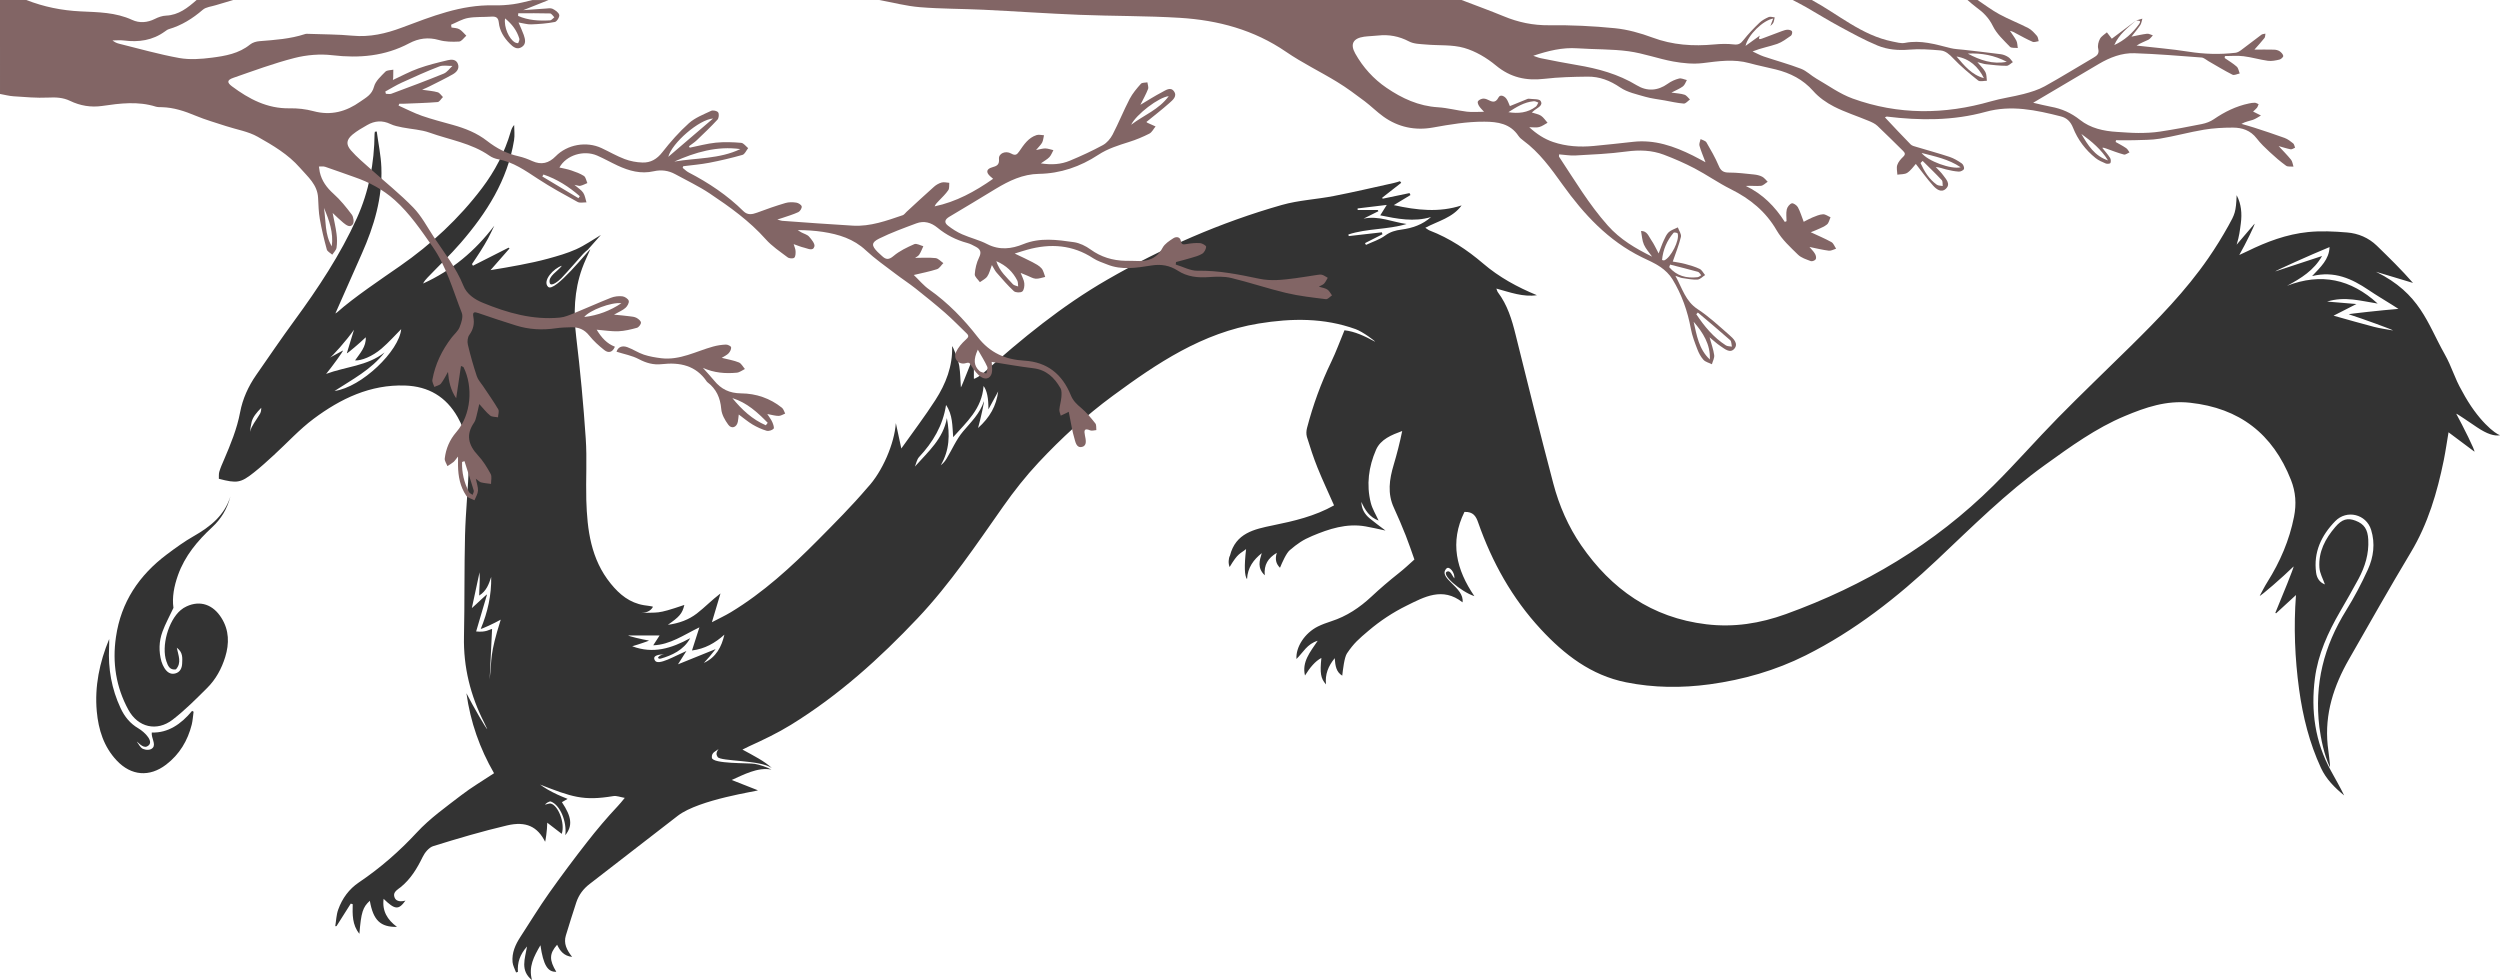 <?xml version="1.0" encoding="UTF-8"?>
<svg id="Layer_2" data-name="Layer 2" xmlns="http://www.w3.org/2000/svg" viewBox="0 0 448.24 175.75">
  <defs>
    <style>
      .cls-1 {
        fill: #826565;
      }

      .cls-2 {
        fill: #333;
      }
    </style>
  </defs>
  <g id="Layer_2_Image" data-name="Layer 2 Image">
    <g>
      <path class="cls-2" d="m105.83,44.72c-.5,1.16-1.05,2.26-1.46,3.41-1.43,3.99-1.56,8.07-1.06,12.27.73,6.05,1.3,12.13,1.71,18.22.25,3.66,0,7.34.1,11.01.16,5.37.81,10.62,4.39,15.02,1.58,1.95,3.4,3.44,5.95,3.86.25.04,1.58.2,1.62.28-.45.85-1.32,1.11-2.42,1.14,3.58-.23,2.77.33,8.04-1.47-.37,1.6-.93,2.15-2.96,3.57,2.04-.28,3.76-.92,5.21-2.04,1.41-1.09,2.66-2.4,4.23-3.59-.49,1.65-.99,3.3-1.54,5.16,1.18-.62,2.33-1.15,3.41-1.8,5.82-3.53,10.8-8.09,15.56-12.89,3.04-3.07,6.11-6.14,8.91-9.43,2.71-2.88,4.85-7.94,5.1-11.58.33,1.51.65,3.03.98,4.55,2.06-2.91,4.21-5.73,6.12-8.7,1.86-2.9,3.11-6.07,2.99-9.64.12-.02,1.08,2.33,1.28,3.55.2,1.26.2,2.55.29,3.83.1.03,2.29-5.7,2.33-5.72v4.18c.11.06,1.2-.57,1.63-.96,6.95-6.22,14.16-12.12,22.26-16.79,9.9-5.71,20.32-10.28,31.32-13.41,3.02-.86,6.23-1,9.33-1.61,3.6-.7,7.17-1.54,10.75-2.33.37-.08.74-.21,1.11-.32.07.1.15.19.22.29-1.13.89-2.27,1.77-3.4,2.66.02.06.04.13.06.19,1.61-.34,3.22-.67,4.83-1.01l.17.35c-.94.57-1.88,1.14-2.99,1.81,4.16.92,8.13,1.36,12.16.05-1.61,2.22-4.19,2.78-6.51,4.01.3.19.52.39.78.49,3.56,1.37,6.7,3.45,9.57,5.9,2.89,2.48,6.15,4.25,9.66,5.7-2.47.36-4.76-.5-7.27-1.19.13.32.16.52.27.66,1.71,2.27,2.51,4.89,3.18,7.61,2.2,8.91,4.42,17.81,6.76,26.68,1.04,3.95,2.69,7.74,5,11.09,5.42,7.86,12.65,12.97,22.42,14.15,4.97.6,9.64-.15,14.27-1.82,14.04-5.08,26.63-12.53,37.25-23.08,3.96-3.93,7.64-8.15,11.55-12.13,4.22-4.29,8.57-8.44,12.86-12.67,5.06-4.99,10.04-10.06,14.09-15.94,1.3-1.88,2.51-3.84,3.62-5.84,1.13-2.03,1.34-2.42,1.46-5.45.47.89.66,1.66.77,2.44.12.86.09,1.74-.02,2.6-.17,1.28-.27,2.27-.75,3.83,1.19-1.4,2.21-2.59,3.22-3.77.12.08-1.61,3.64-2.75,5.62.66-.31,1.07-.49,1.48-.69,3.44-1.69,7.02-3.03,10.84-3.42,2.31-.24,4.67-.12,6.99.07,2.01.16,3.87.94,5.36,2.38,2.22,2.16,4.44,4.33,6.48,6.67-2.21-.67-4.43-1.33-6.64-2,7.95,3.91,9.18,9.2,12.29,14.72,1.4,2.49,1.72,4.21,3.15,6.68,2.83,5.34,5.99,7.68,6.81,7.91-1.04.19-2.33-.22-4.12-1.42-1.2-.8-3.65-2.5-3.74-2.44,1.19,2.18,3.43,6.66,3.26,6.8l-4.64-3.47c-.28,1.66-.52,3.34-.85,4.99-1.18,5.78-2.82,11.38-5.9,16.52-3.8,6.34-7.44,12.78-11.11,19.2-2.72,4.75-4.37,9.79-3.81,15.37.07.71.53,3.92.4,3.95-1.07-2.24-1.61-5.11-1.89-7.18-.92-7.79.81-14.48,4.81-20.93,1.45-2.34,2.74-4.79,3.88-7.29,1.03-2.25,1.35-4.71.59-7.14-.88-2.83-4.38-3.67-6.44-1.55-2.48,2.55-3.92,5.56-3.42,9.24.13.98.65,1.75,1.58,2.1-.35-1-.92-1.99-.99-3.01-.2-2.83,1.05-5.19,2.84-7.28,1.21-1.42,2.21-1.69,3.64-1.14,1.57.6,2.18,1.57,2.28,3.39.14,2.54-.58,4.86-1.75,7.05-1.06,1.97-2.18,3.91-3.3,5.85-2.17,3.75-3.97,7.67-4.52,12-.74,5.79.02,11.37,2.88,16.56.8,1.46,1.63,2.9,2.37,4.41-1.7-1.39-3.23-2.91-4.17-4.95-2.07-4.47-3.24-9.2-3.91-14.06-.76-5.58-.99-11.2-.56-16.92-1.24,1.14-2.4,2.21-3.57,3.28l-.13-.09c1.15-2.73,3.38-8.25,3.28-8.32-1.89,1.86-5.94,5.37-6.08,5.27.45-.82.87-1.68,1.37-2.47,2.28-3.63,3.95-7.49,4.78-11.71.45-2.27.31-4.43-.55-6.6-3.26-8.27-9.22-12.88-18.11-13.84-4.21-.46-7.96.83-11.68,2.39-5.19,2.17-9.71,5.46-14.26,8.73-7.04,5.05-13.13,11.14-19.4,17.05-7.12,6.72-14.78,12.73-23.56,17.13-5.41,2.71-11.2,4.37-17.21,5.19-5.01.68-10.02.64-14.99-.36-6.28-1.26-11.07-4.97-15.29-9.52-5.14-5.55-8.74-12.02-11.23-19.13-.38-1.1-.88-1.97-2.46-1.9-2.68,5.43-1.45,10.37,1.78,15.1-2.4-.78-6.2-4.02-4.83-4.43.56-.17.87.8,1.23,1.25.16-1.02-.91-2.29-1.4-1.78-1.68,1.73,3.27,3.35,2.88,6.07-3.58-2.82-6.88-.96-10.02.59-2.46,1.21-4.76,2.73-6.85,4.51-1.71,1.45-2.61,2.21-3.85,4.05-.48.71-.73,2.95-.85,4-1.09-.68-1.24-1.73-1.35-3.14-1.16,1.43-1.76,2.91-1.56,4.71-.98-1.11-1.1-2.05-.83-4.75-1.1.57-2.05,1.72-2.94,3.15-.58-2.43.91-4.19,2.28-6.23-1.9.56-2.64,2.13-3.81,3.27-.14-2.16,1.5-4.66,3.84-5.83.77-.38,1.59-.67,2.41-.94,2.76-.89,5.09-2.45,7.21-4.43,1.56-1.46,3.19-2.85,4.87-4.18.97-.76,1.74-1.49,2.82-2.46-.52-1.46-.99-2.88-1.54-4.27-.67-1.68-1.37-3.35-2.13-4.99-1.2-2.57-.82-5.12-.05-7.7.59-1.97,1.1-3.97,1.53-6.08-1.89.7-3.87,1.47-4.7,3.39-1.31,3.01-1.75,6.24-.93,9.49.27,1.08.9,2.08,1.4,3.18-1.61-.59-2.43-1.87-3.09-3.35.02,1.22.57,2.19,1.47,2.94.85.71,1.76,1.36,2.86,2.2-1.38-.29-2.48-.56-3.6-.75-3.39-.59-6.53.45-9.55,1.72-1.67.7-2.63,1.37-4.02,2.55-.62.53-1.33,2.13-1.75,3.15-.71-.7-.93-1.54-.57-2.68-1.57.95-2.34,2.13-2.16,4.03-1.39-1.33-.94-2.63-.54-3.97-1.47,1.18-2.53,2.57-2.64,4.67q-.69-.88-.17-5.4c-1.08.88-1.43.66-2.95,3.22-.27-.63-.21-1.58.06-2.05,1.02-4.04,4.34-4.73,7.68-5.42,3.79-.77,7.54-1.65,10.97-3.58v-.03c-1-2.28-2.05-4.49-2.96-6.75-.72-1.79-1.32-3.64-1.89-5.49-.15-.5-.12-1.11.02-1.63,1.07-4.1,2.51-8.06,4.36-11.88.84-1.74,1.5-3.57,2.35-5.62,1.83.2,3.65,1.05,5.49,2.05.05-.09-2.2-1.79-3.48-2.25-5.69-2.05-11.45-1.98-17.4-1.01-10.11,1.66-18.21,7.12-26.15,12.96-4.83,3.55-9.24,7.61-13.33,11.98-2.29,2.45-4.36,5.08-6.29,7.82-4.85,6.89-9.54,13.91-15.35,20.06-6.83,7.23-14.18,13.86-22.75,19.14-2.39,1.47-4.93,2.68-7.48,3.84-.34.15-.69.34-1.2.59,1.91,1.04,4.07,2.14,5.27,3.31-2.13-1.49-9.17-1.16-9.72-1.98-.28-.42-.29-.83.17-1.42-.42.35-1.33.59-1.2,1.56.16,1.13,6.58.9,7.68,1.09.85.15,2.2.58,2.99,1.03-2.46-.49-5.07.96-7.12,1.86,1.63.64,3.17,1.25,4.7,1.85-.03.16-10.49,1.61-14.34,4.55-5.29,4.06-10.53,8.18-15.82,12.24-1.15.88-1.95,1.96-2.4,3.3-.66,1.96-1.25,3.95-1.87,5.93-.44,1.43.14,2.6,1.12,3.85-1.5-.17-2.17-1.08-2.69-2.18-1.41,1.6-1.43,2.73-.15,4.85-1.53.07-2.32-1.18-2.84-4.76-1.19,2.06-2.16,3.83-1.52,6.25-2.14-1.74-1.26-3.8-.88-6.03-1.3,1.46-1.75,2.91-1.64,4.56-.11.03-.22.07-.33.1-.22-.61-.57-1.22-.63-1.85-.15-1.66.5-3.13,1.39-4.5,1.72-2.64,3.36-5.34,5.18-7.91,2.19-3.09,4.46-6.13,6.79-9.11,1.74-2.23,3.57-4.4,5.51-6.46.43-.45.64-.74,1.25-1.47-.83-.14-1.47-.42-2.05-.32-5.46.91-7.45.13-13.16-2.07.47.31.92.64,1.41.91.56.32,1.14.62,1.73.89.54.26,1.1.47,1.82.77-.42.24-.71.42-1.02.59,1.78,2.66,1.94,4.25.61,5.92.3-2.46-.93-5.4-2.58-6.03-.31-.12-1.05.42-1.03.56.23-.07.74-.25.99-.2,1.28.26,2.63,3.46,1.98,5.43-.83-.64-1.69-1.3-2.6-2,0,1.35-.35,3.48-.38,3.42-1.35-2.69-3.39-3.74-6.83-2.93-4.46,1.05-8.86,2.35-13.23,3.71-.77.24-1.52,1.16-1.9,1.95-1,2.05-2.14,3.95-3.94,5.41-.32.26-1.26.78-1.18,1.47.15,1.29,1.43,1.12,2.04.93-1.23,1.72-1.87,1.68-3.92-.31-.28,2.17.66,3.75,2.4,5.03-2.99.06-4.26-1.2-4.87-4.68-1.26,1.14-1.56,2.07-1.87,5.92-1.31-1.62-1.24-3.47-1.2-5.31l-.35-.1-2.55,4.03c-.08,0-.15.01-.23.02.17-1,.19-2.04.53-2.98.72-2.01,1.94-3.68,3.72-4.88,3.8-2.56,7.26-5.58,10.38-8.95,2.33-2.52,5.2-4.55,7.94-6.66,1.84-1.42,3.87-2.61,5.9-3.96-2.56-4.44-4.23-9.17-4.95-14.34,1.16,2.28,3.62,6.51,3.74,6.45-.18-.38-.35-.77-.54-1.15-2.48-4.86-3.76-9.99-3.64-15.48.13-6.05.04-12.1.19-18.15.11-4.28.57-8.54.7-12.82.09-2.93-.55-5.75-2.02-8.35-2.08-3.67-5.24-5.53-9.43-5.67-6.25-.21-11.56,2.36-16.38,5.95-2.59,1.93-4.79,4.37-7.19,6.56-1.15,1.05-2.3,2.11-3.52,3.07-2.38,1.89-3.05,1.99-6.3,1.14.02-.39-.04-.85.08-1.26.22-.74.54-1.46.85-2.17,1.18-2.76,2.32-5.51,2.88-8.49.45-2.41,1.48-4.67,2.88-6.68,2.27-3.27,4.51-6.56,6.86-9.77,4.25-5.81,8.22-11.78,11.2-18.37,2.17-4.8,3.12-9.87,3.17-15.12,0-.12.03-.24.05-.36.11-.02.23-.03.34-.05.29,2.15.75,4.3.83,6.46.21,5.42-1.31,10.5-3.49,15.41-1.59,3.59-3.18,7.18-4.76,10.76.05-.04.23-.13.36-.24,2.85-2.56,8.07-6.07,11.22-8.26,5.62-3.91,10.57-8.5,14.71-13.97,2.3-3.04,4.08-6.42,5.15-10.12.12-.41.27-.81.62-1.21,0,.91.13,1.85-.02,2.74-1.17,7.18-4.93,13.04-9.57,18.41-1.87,2.16-3.95,4.13-5.93,6.2-.31.32-.6.66-.81,1.08,5.16-2.34,9.34-5.84,12.77-10.37-.37.76-.71,1.53-1.11,2.27-.43.8-.91,1.57-1.39,2.34-.48.77-1,1.51-1.5,2.27.06.1.11.2.17.3,2.13-1.08,4.26-2.16,6.39-3.24l.17.14c-1.08,1.23-2.16,2.47-3.41,3.89,1.87-.32,3.57-.58,5.26-.92,1.7-.33,3.39-.68,5.06-1.14,1.71-.47,3.43-.96,5.04-1.68,1.55-.7,2.96-1.7,4.43-2.57-.77.87-1.55,1.75-2.33,2.63-.29.25-.6.48-.85.77-1.3,1.44-2.56,2.93-3.9,4.34-.49.51-1.88,1.65-2.09.87-.34-1.22,1.45-2.08,2.18-3.09-1.48.45-3.55,2.7-2.48,3.78,1.16,1.17,7.36-6.72,7.59-6.74Zm310.51,1.18c-1.48,2.59-3.77,4-6.28,5.34,6.11-2.36,11.43-1.21,16.25,3.19-3-.46-5.86-1.35-9.07-.36,1.91.16,3.53.3,5.26.44-1.49.76-2.79,1.42-4.1,2.09,2.58.72,4.92,1.4,7.27,2.01,1.11.29,2.26.43,3.39.64.02-.11-5.27-2.04-7.94-2.9,0-.08,5.94-.73,8.91-.97-.3-.19-.69-.45-1.08-.69-1.43-.9-2.88-1.75-4.28-2.7-2.99-2.01-6.1-3.47-10.12-2.49,1.53-1.63,3.05-2.98,3.13-5.2-3.42,1.4-9.78,4.27-9.75,4.37,2.75-.91,5.51-1.82,8.41-2.77ZM113.35,115.87c3.75,1.41,7.01.4,10.4-1.45-1.18,2.17-3.34,3.1-5.29,3.67-.34.08-.56-.1-.43-.26.11-.14.38-.43,1.04-.51-.87.02-2.22.17-1.63,1.12s3.51-.81,5.63-1.72c-.56.89-.97,1.53-1.51,2.39,2.38-.96,4.46-1.81,6.75-2.73-.46.56-.77.97-1.1,1.36-.33.38-.67.75-1.01,1.12,2.22-1.02,3.17-2.89,3.68-5.07-1.67,1.51-3.51,2.55-5.81,2.84.44-1.37.84-2.62,1.33-4.15-2.84,1.37-5.25,3.12-8.28,3.22.36-.56.68-1.05,1.14-1.76h-5.62c-.01.1,2.47.71,3.73.91.01.05-1.92.71-3.02,1.02Zm-51.86-53.02c.1.07-1.94,2.89-3.02,4.19,3.44-1.3,7.38-1.4,10.48-3.85-2.4,3.1-5.8,4.85-8.97,6.91,4.85-.66,11.6-7.19,11.95-11.09-1.03,1.03-2.2,2.36-3.52,3.49-1.68,1.43-3.62,2.19-4.75,2.12.88-1.28,2.01-2.44,1.92-4.15-1.06,1.03-3.33,2.95-3.4,2.88.41-1.34.82-2.68,1.29-4.23-1.25,1.82-4.08,5.01-4.37,5.03.8-.44,1.6-.88,2.39-1.31Zm108.13,9.77c-.56,3.67-2.35,6.67-4.83,9.32-.4.43-.51,1.14-.75,1.71,2.36-2.65,5.09-4.99,5.73-8.69.57,2.95.48,5.78-1.1,8.46.47-.36.79-.76,1.05-1.19.98-1.63,1.74-3.43,2.94-4.86,1.43-1.7,3.05-3.22,3.75-5.43.09.04-.55,3.04-1.05,4.8,2.12-1.89,3.28-3.98,3.61-6.56-.53.98-1.07,1.96-1.75,3.22q.03-3.03-.87-4.19c-.29,4.1-3.05,6.46-5.45,9.17-.16-2-.06-3.98-1.28-5.78Zm77.42-34.96c.03.07.07.14.1.21-.89.44-1.77.89-2.66,1.33,2.72-.57,5.17.62,7.72.96-3.42,1.04-7.07.77-10.44,1.88.02.1.04.19.06.29,1.98-.23,3.96-.46,5.94-.68.04.12.07.24.11.35l-3.13,1.59c.06.11.11.22.17.32,1.15-.54,2.42-.93,3.43-1.67.93-.68,1.86-.94,2.95-1.08,1.94-.26,3.77-.88,5.29-2.25-3.08.93-6.07.32-9.11-.3.38-.6.72-1.14,1.17-1.87-1.93.23-3.58.43-5.23.63,0,.09,0,.19.01.28h3.62ZM87.33,106.57c-.63,2.05-1.33,4.58-1.96,6.65,1.82.18,2.33-.35,2.86-.45-.15,3.02-.3,6.16-.44,9.07.45-3.94-.04-4.28,1.99-10.74-1.12.64-3.5,1.74-3.58,1.65,1.24-2.98,1.93-6.06,1.87-9.3-.42,1.27-.84,2.52-2.15,3.33,0-1.44.17-2.54.06-4.17-.44,2.05-.87,4.05-1.38,6.42.95-.82,2.64-2.49,2.73-2.45Zm-42.21-30.93c-.16.8-.24,1.17-.3,1.78.32-1.17,1.02-1.91,1.82-3.27.21-.41.17-.74.21-1.04-.88.9-1.49,1.63-1.73,2.53Z"/>
      <path class="cls-2" d="m41.3,89.06c-.55,2.15-1.64,3.97-3.26,5.47-2.63,2.44-4.89,5.13-6.12,8.57-.71,1.99-1.09,4-.82,5.89-.72,1.53-1.45,2.86-1.97,4.27-.64,1.74-.68,3.56-.18,5.35.12.41.31.81.53,1.17.44.7,1.06,1.2,1.94.97.87-.23,1.2-.94,1.24-1.78.04-.98.17-2-.96-2.84.28,1.42.91,2.7-.16,3.89-1.13.16-1.43-.66-1.7-1.43-.95-2.71.34-7.32,2.55-9.19.33-.28.7-.52,1.09-.69,2.42-1.11,4.73-.32,6.23,2.09,1.39,2.22,1.41,4.58.67,7-.65,2.1-1.69,4.01-3.24,5.55-1.99,1.98-3.98,3.99-6.19,5.69-2.83,2.18-6.21,1.38-7.93-1.77-2.22-4.07-2.9-8.44-2.23-13.05.91-6.28,4.15-11.08,9.13-14.82,1.56-1.17,3.14-2.32,4.83-3.28,2.94-1.68,5.47-3.67,6.55-7.07Z"/>
      <path class="cls-2" d="m26.34,133.84c-.74.36-1.73-.92-1.81-.86.36.45.61,1.07,1.1,1.29s1.36.3,1.78-.21c.56-.68-.3-1.72-.2-2.72,2.9.1,5.26-1.49,7.23-3.88.09.05.18.1.27.15-.11.77-.15,1.55-.33,2.3-.73,2.9-2.2,5.35-4.59,7.18-2.99,2.29-6.27,2.01-8.85-.72-2.34-2.48-3.29-5.55-3.59-8.84-.4-4.47.49-8.77,2.23-12.96,0,.26,0,.51,0,.77,0,.26,0,.52-.02.78-.19,3.78.45,7.4,2.06,10.84.71,1.53,1.71,2.77,3.2,3.64,1.07.62,3.07,2.51,1.53,3.24Z"/>
      <path class="cls-2" d="m60.69,61.32l-.44.88c-.21.42-.58.74-1.02.91-.47.18-.98.4-1.44.52-.07-.13,1.69-1.56,2.9-2.31Z"/>
    </g>
  </g>
  <g id="Layer_2_Image-2" data-name="Layer 2 Image">
    <g>
      <path class="cls-1" d="m98.38,0c-1.48.59-2.97,1.19-4.56,1.82,1.38-.1,2.67-.2,3.96-.28.44-.03.94-.13,1.3.04.48.24,1.08.65,1.19,1.1.09.36-.43,1.19-.78,1.26-1.4.27-2.83.38-4.26.43-.68.03-1.37-.2-2.26-.34.36.85.69,1.53.94,2.24.26.76.47,1.62-.34,2.15-.88.58-1.58,0-2.19-.62-1.04-1.06-1.8-2.28-1.95-3.78-.09-.88-.52-1.09-1.31-1.04-1.4.1-2.83,0-4.19.24-1.06.19-2.04.79-3.05,1.21.02.17.05.33.07.5.48.09,1.01.08,1.41.31.48.28.84.77,1.25,1.16-.43.37-.85,1.03-1.3,1.05-1.21.07-2.48.05-3.63-.28-1.9-.54-3.63-.3-5.31.59-4.35,2.31-8.94,2.71-13.79,2.14-2.21-.26-4.6-.06-6.76.49-3.72.95-7.35,2.3-10.98,3.56-1.12.39-1.19.82-.26,1.52,3.06,2.28,6.33,4.02,10.34,3.95,1.43-.03,2.91.14,4.29.51,3.13.84,5.86.09,8.41-1.73,1-.71,2.06-1.21,2.44-2.66.26-1.01,1.24-1.87,2.03-2.68.29-.3.94-.26,1.43-.37,0,.47,0,.95-.02,1.42,0,.12-.03.23-.06.43,1.57-.72,3.02-1.52,4.57-2.07,1.72-.62,3.51-1.06,5.29-1.48.66-.16,1.49-.17,1.8.67.32.86-.24,1.47-.89,1.85-1.37.78-2.79,1.46-4.19,2.17-.37.19-.75.35-1.34.61,1.11.17,1.98.22,2.79.45.37.11.64.56.95.86-.32.31-.62.87-.96.9-2.04.17-4.09.21-6.14.3-.24,0-.48,0-.73,0l-.13.33c1.4.62,2.76,1.34,4.2,1.84,1.82.63,3.69,1.11,5.55,1.63,2.21.62,4.3,1.44,6.14,2.88,1.67,1.3,3.52,2.28,5.63,2.74.85.19,1.68.51,2.48.87,1.62.72,2.94.38,4.16-.86,2.09-2.14,5.53-2.74,8.23-1.48,1.39.65,2.72,1.43,4.15,1.97,1,.38,2.12.59,3.19.62,1.47.05,2.6-.61,3.56-1.84,1.45-1.86,3.03-3.65,4.78-5.22,1.11-.99,2.61-1.56,3.98-2.21.33-.15,1.06,0,1.25.28.2.28.13,1.02-.11,1.29-1.18,1.28-2.45,2.49-3.71,3.69-.43.41-.94.73-1.41,1.09.04.09.09.17.13.26,1.56-.31,3.1-.74,4.67-.9,1.51-.15,3.05-.1,4.56.03.44.04.84.62,1.25.95-.34.42-.6,1.09-1.02,1.21-1.97.56-3.97,1.03-5.99,1.42-1.53.29-3.09.42-4.63.61-.03.1-.07.2-.1.3.35.27.67.61,1.06.81,3.6,1.87,6.94,4.09,9.84,6.96.73.72,1.54.59,2.43.26,1.67-.63,3.37-1.22,5.09-1.73.61-.18,1.31-.17,1.95-.07.37.05.91.39.97.68.06.3-.29.87-.6,1.02-.95.44-1.96.73-2.95,1.07-.2.07-.41.13-.82.26.41.11.63.21.86.23,4.23.3,8.47.63,12.7.87,3.13.18,6.03-.89,8.94-1.88.26-.09.44-.4.67-.6,1.64-1.51,3.27-3.03,4.94-4.51.38-.34.88-.62,1.37-.75.41-.11.89.03,1.35.06-.05.45.05.99-.18,1.32-.46.68-1.08,1.26-1.65,1.86-.28.3-.6.57-.8,1.04,3.85-.81,7.2-2.64,10.49-4.94-.23-.2-.38-.33-.53-.46-.77-.7-.69-1.29.32-1.59.82-.24,1.36-.41,1.26-1.52-.09-.98,1.17-1.54,2.19-.96.76.43,1.04.19,1.45-.4.82-1.19,1.63-2.44,3.1-2.91.4-.13.89.01,1.33.03-.1.43-.13.9-.32,1.29-.21.41-.58.73-1.1,1.36.77-.14,1.22-.3,1.67-.29.48.02.96.2,1.44.31-.23.42-.4.91-.72,1.25-.38.4-.89.66-1.53,1.12,1.94.3,3.62.18,5.2-.48,2.02-.84,4.01-1.76,5.93-2.8.71-.39,1.34-1.14,1.73-1.87,1.09-2.1,1.97-4.3,3.06-6.4.52-.99,1.27-1.88,2.02-2.72.21-.24.76-.18,1.16-.26.05.4.25.86.12,1.2-.35.91-.84,1.77-1.37,2.83,1.41-.84,2.61-1.61,3.88-2.27.65-.34,1.52-1,2.13-.16.65.89-.21,1.57-.8,2.1-1.33,1.18-2.74,2.27-4.13,3.4.05.05.1.12.17.15.49.23.98.44,1.47.66-.37.44-.65,1.05-1.12,1.29-1.16.59-2.39,1.1-3.63,1.49-1.92.61-3.81,1.18-5.54,2.32-3.21,2.11-6.77,3.34-10.63,3.4-2.9.05-5.34,1.24-7.72,2.67-2.78,1.67-5.53,3.38-8.32,5.01-.85.5-.99,1.03-.27,1.6.78.61,1.64,1.16,2.55,1.56,1.47.65,3.08,1.02,4.5,1.76,2.2,1.13,4.37.86,6.47,0,3.01-1.22,6.05-.78,9.07-.35,1.04.15,2.11.68,2.97,1.3,1.89,1.37,3.97,1.99,6.27,2.04.66.01,1.32,0,1.97.03,2.03.13,3.64-.42,4.69-2.37.38-.71,1.21-1.24,1.92-1.7.49-.32,1.21-.31,1.35.48.13.72.45.65,1,.56.81-.14,1.65-.23,2.47-.17.39.03,1.09.46,1.07.66-.04.45-.34,1.02-.72,1.25-.62.38-1.37.55-2.08.77-.86.26-1.73.48-2.6.71-.02.15-.04.3-.06.45,1.3.39,2.61,1.13,3.91,1.11,3.77-.07,7.41.67,11.04,1.43,2.21.47,4.35.19,6.52-.09,1.3-.17,2.6-.4,3.89-.59.3-.04.63-.1.91-.01.35.1.66.35.99.53-.21.35-.38.73-.65,1.03-.19.21-.51.31-.95.56.62.19,1.14.25,1.53.51.35.23.56.69.83,1.05-.37.24-.76.72-1.09.68-2.38-.3-4.77-.56-7.1-1.11-3.32-.79-6.55-1.89-9.87-2.69-1.28-.31-2.69-.25-4.03-.16-1.98.14-3.86-.05-5.55-1.15-1.47-.95-2.99-1.21-4.75-.93-2.62.41-5.3.88-7.91-.18-.85-.34-1.75-.62-2.5-1.11-3.71-2.43-7.68-2.7-11.84-1.54-.66.18-1.31.4-2.25.69,1.26.61,2.24,1.04,3.18,1.54.58.31,1.2.62,1.62,1.1.36.4.46,1.03.67,1.55-.57.12-1.14.35-1.69.32-.5-.03-.99-.34-1.47-.53-.36-.14-.71-.29-1.24-.51.27.73.6,1.27.65,1.84.05.5-.04,1.24-.37,1.5-.31.24-1.2.2-1.5-.07-1.12-1.03-2.11-2.2-3.11-3.34-.28-.32-.46-.73-.83-1.34-.32.83-.46,1.51-.83,2.04-.3.44-.87.69-1.32,1.03-.33-.48-.95-.97-.92-1.42.07-1.02.32-2.09.77-3,.47-.95.25-1.48-.57-1.92-.5-.27-1.01-.55-1.55-.69-1.98-.53-3.77-1.44-5.34-2.74-1.15-.94-2.42-1.29-3.8-.77-2.24.84-4.51,1.66-6.65,2.72-1.43.71-1.39,1.27-.28,2.4.25.25.52.47.77.71.7.67,1.22.75,2.09.01,1.08-.91,2.42-1.55,3.72-2.12.41-.18,1.07.23,1.62.37-.24.51-.43,1.05-.74,1.52-.18.27-.53.42-.74.57,1.2,0,2.44-.09,3.66.04.5.05.94.58,1.41.9-.38.37-.69.94-1.14,1.09-1.3.42-2.66.68-4.16,1.04.95.91,1.76,1.9,2.77,2.61,3.37,2.38,6.22,5.33,8.7,8.53,2.2,2.84,4.96,4.02,8.34,4.22,4.15.24,6.83,2.47,8.34,6.19.4,1,1.06,1.62,1.85,2.28.96.8,1.77,1.8,2.55,2.78.22.27.13.79.18,1.2-.37.02-.8.18-1.11.05-1.1-.48-1.1.08-.94.88.15.77.43,1.82-.47,2.07-1.08.3-1.23-.9-1.45-1.64-.34-1.13-.51-2.3-.75-3.46-.08-.37-.14-.74-.23-1.18-.24.12-.34.18-.45.23-.33.16-.65.31-.98.46-.09-.37-.28-.74-.25-1.09.06-.74.3-1.46.36-2.2.04-.54.09-1.19-.16-1.63-1.08-1.89-2.53-3.3-4.87-3.58-2.5-.3-4.98-.75-7.47-1.14.02.4.11,1,.08,1.6-.07,1.22-.98,1.77-1.99,1.1-.69-.46-1.21-1.21-1.69-1.92-.28-.41-.29-.78-1.01-.56-1.26.4-2.33-.77-1.78-1.97.38-.84,1.05-1.6,1.75-2.23.48-.43.62-.67.16-1.12-1.29-1.24-2.53-2.53-3.88-3.71-1.71-1.49-3.48-2.92-5.26-4.33-1.2-.95-2.49-1.78-3.7-2.71-1.77-1.35-3.61-2.63-5.23-4.14-2.2-2.07-4.86-2.88-7.71-3.32-1.47-.22-2.95-.31-4.51-.32.22.14.42.29.65.41.46.25,1.04.39,1.37.75.45.51,1.1,1.3.97,1.77-.26.92-1.18.37-1.81.23-.59-.13-1.16-.38-1.91-.64.14.49.33.87.34,1.25.02.41,0,.99-.24,1.19-.24.19-.91.14-1.19-.08-1.36-1.03-2.81-1.99-3.93-3.25-2.92-3.28-6.44-5.79-10.04-8.2-1.96-1.31-4.12-2.32-6.19-3.46-1.21-.66-2.5-.82-3.83-.52-2.31.53-4.43-.06-6.49-1.02-1.23-.57-2.42-1.25-3.66-1.79-2.42-1.04-5.53-.09-6.77,2.14.73.17,1.45.29,2.12.52.78.27,1.59.55,2.27.99.34.23.42.84.62,1.28-.42.17-.82.39-1.25.49-.23.06-.5-.07-1.07-.17.68.59,1.25.92,1.58,1.42.32.49.4,1.14.58,1.72-.53-.01-1.17.15-1.58-.07-2.42-1.33-4.84-2.65-7.14-4.16-2.24-1.46-4.4-3.01-7.11-3.5-.55-.1-1.12-.32-1.57-.64-3.24-2.26-7.13-2.84-10.73-4.13-1.54-.55-3.25-.62-4.88-.94-.73-.15-1.48-.29-2.14-.61-1.44-.69-2.81-.59-4.15.18-.91.52-1.83,1.04-2.63,1.7-1.1.92-1.24,1.75-.31,2.83,1.08,1.25,2.38,2.31,3.61,3.42,2.54,2.28,5.22,4.42,7.59,6.86,1.47,1.52,2.49,3.48,3.67,5.27,1.88,2.84,4.02,5.52,5.31,8.74.6,1.51,2.02,2.46,3.49,3.06,4.41,1.81,8.95,3.11,13.79,2.65.89-.08,1.76-.47,2.61-.81,2.19-.89,4.34-1.87,6.54-2.74.63-.25,1.38-.34,2.05-.27.43.04,1.05.44,1.16.81.1.35-.25.98-.59,1.27-.51.45-1.18.71-2.05,1.21,1.1.11,1.94.18,2.77.29.43.05.9.09,1.27.29.34.18.79.56.79.85,0,.32-.4.84-.72.93-1.09.3-2.21.57-3.33.62-1.2.05-2.42-.16-3.89-.28.88,1.45,1.83,2.49,3.27,3.05-.43,1.05-1.18,1.18-1.9.6-.99-.78-1.94-1.64-2.72-2.62-.86-1.08-1.9-1.49-3.19-1.47-.92.02-1.84.05-2.75.18-2.43.36-4.81.24-7.15-.49-2.26-.7-4.51-1.45-6.74-2.22-.74-.26-1.11-.25-.93.67.22,1.17.02,2.22-.72,3.23-.31.42-.39,1.19-.27,1.72.45,1.92.99,3.82,1.61,5.69.21.64.72,1.18,1.11,1.76.92,1.38,1.89,2.74,2.73,4.17.21.35-.02.95-.04,1.44-.48-.1-1.07-.05-1.41-.32-.67-.54-1.2-1.25-1.95-2.06-.19.82-.33,1.51-.51,2.2-.1.38-.19.79-.41,1.11-1.51,2.17-1.05,4.02.67,5.87.92.98,1.65,2.17,2.29,3.35.26.47.06,1.19.07,1.79-.6-.09-1.21-.13-1.8-.28-.26-.06-.47-.32-.93-.65.18.89.43,1.53.39,2.15-.04.58-.4,1.14-.63,1.71-.5-.27-1.19-.41-1.48-.83-1.09-1.6-1.44-3.45-1.47-5.37,0-.43,0-.87,0-1.64-.4.49-.57.77-.8.97-.34.28-.73.5-1.1.75-.17-.46-.53-.94-.48-1.37.21-1.77.89-3.37,2.08-4.74,2.68-3.07,3.03-8.14,1.29-11.63-.03-.06-.14-.07-.46-.22-.29,1.93-.56,3.79-.86,5.79-1-1.47-1.33-3.02-1.47-4.72-.41.7-.76,1.46-1.26,2.09-.25.31-.78.4-1.18.6-.13-.42-.43-.88-.36-1.27.5-2.81,1.72-5.32,3.45-7.57.48-.62,1.15-1.17,1.43-1.87.32-.8.68-1.88.39-2.59-1.58-4.02-2.71-8.25-5.24-11.86-2.06-2.94-4.08-5.93-6.78-8.35-2.11-1.89-4.58-3.21-7.27-4.13-1.74-.6-3.46-1.25-5.2-1.83-.34-.11-.75-.04-1.12-.05.05.33.09.66.15.98.35,1.6,1.25,2.81,2.47,3.91,1.23,1.1,2.29,2.42,3.28,3.74.31.42.44,1.38.17,1.74-.5.68-1.2.11-1.7-.29-.64-.52-1.22-1.11-1.91-1.75.25,1.31.54,2.52.7,3.75.11.82.12,1.67,0,2.48-.07.44-.5.83-.77,1.25-.34-.31-.88-.57-.98-.94-.49-1.8-.93-3.63-1.25-5.47-.22-1.24-.24-2.53-.31-3.79-.12-2.38-1.84-3.76-3.24-5.37-2.12-2.43-4.86-4.03-7.58-5.57-1.71-.97-3.78-1.29-5.69-1.92-1.82-.6-3.68-1.12-5.45-1.86-1.96-.82-3.93-1.48-6.07-1.53-.35,0-.72,0-1.05-.09-3.2-1.01-6.41-.6-9.63-.13-2.01.29-3.93-.03-5.76-.91-1.26-.61-2.56-.66-3.96-.59-2.04.1-4.1-.1-6.14-.23-.83-.05-1.64-.28-2.46-.42V0h4.73c3.12,1.23,6.37,1.88,9.71,2.04,3.15.15,6.29.16,9.26,1.53,1.3.6,2.72.5,4.07-.18.61-.31,1.32-.56,2-.59C32.05,2.7,33.66,1.39,35.25,0,37.44,0,39.63,0,41.82,0c-1.04.31-2.09.61-3.13.93-.79.25-1.75.32-2.33.82-1.82,1.57-3.78,2.8-6.1,3.48-.24.07-.46.25-.68.4-2.22,1.62-4.71,1.97-7.37,1.63-.67-.09-1.36-.01-2.04-.01.4.33.81.5,1.23.6,3.57.88,7.12,1.9,10.73,2.55,1.89.34,3.93.19,5.86-.06,2.41-.31,4.84-.73,6.85-2.36.44-.36,1.12-.56,1.71-.6,2.75-.22,5.5-.4,8.14-1.27.2-.07.44-.05.65-.04,2.63.1,5.26.08,7.87.33,3.1.29,5.96-.37,8.84-1.45,5.31-1.98,10.61-4.14,16.46-3.99,1.18.03,2.37-.05,3.54-.21,1.15-.16,2.29-.48,3.43-.74.96,0,1.93,0,2.89,0Zm-29.3,16.41c.04.14.07.27.11.41.32,0,.68.09.97-.01,3.14-1.17,6.29-2.34,9.4-3.61.61-.25,1.04-.91,1.56-1.38-.79.02-1.65-.18-2.35.09-2.28.87-4.51,1.89-6.73,2.9-1.02.47-1.98,1.06-2.96,1.6Zm63.66,10.32c-4.2-.58-8.07.56-11.84,2.24,3.96-.68,8.08-.44,11.84-2.24Zm-4.89-5.48c-2.46.15-7.37,4.36-8.03,6.87,2.68-2.29,5.35-4.58,8.03-6.87ZM92.92,2.38c-.01.16-.02.31-.03.47,1.83.81,3.77.91,5.73.8.27-.01.51-.36.77-.55-.25-.24-.5-.68-.76-.69-1.9-.06-3.8-.03-5.71-.03Zm116.63,14.86c-1.78.18-5.82,3.26-6.74,5.13,2.3-1.75,4.97-2.71,6.74-5.13Zm-98.14,37.13c-1.76-.24-5.74,1.27-6.66,2.47,2.51-.3,4.68-1.15,6.66-2.47Zm67.22-7.55c.6,1.88,1.91,2.93,2.98,4.14.2.23.62.27.94.4-.05-.36,0-.77-.16-1.07-.78-1.51-1.91-2.67-3.77-3.47Zm-3.31,15.87c-.82,1.79-.72,2.87.27,3.81.3.28.83.31,1.26.46.06-.4.3-.89.16-1.2-.44-.98-1.02-1.89-1.69-3.07ZM90.56,3.3c-.25,1.53.7,3.7,1.77,4.3.17.1.56.17.58.13.11-.25.27-.57.2-.81-.43-1.42-1.26-2.56-2.55-3.62Zm-7.28,79.38l-.43.15c-.07,1.89.36,3.68,1.22,5.37.12.23.43.35.66.53.08-.26.28-.56.21-.78-.53-1.76-1.1-3.51-1.66-5.26Zm20.44-47.15c.08-.12.16-.23.24-.35-1.94-1.69-4.07-3.06-6.52-3.89-.07.12-.14.23-.21.35,2.16,1.3,4.32,2.6,6.48,3.89Zm-45.64,1.75c.37,2.33.14,4.79,1.41,6.89.32-2.48-.47-4.71-1.41-6.89Z"/>
      <path class="cls-1" d="m315.54,6.37c-.15.4-.39.85.41.54,1.18-.46,2.37-.91,3.56-1.34.33-.12.68-.24,1.02-.24.27,0,.68.1.77.29.1.19-.02.67-.2.79-.78.54-1.57,1.15-2.45,1.46-1.39.48-2.85.72-4.42,1.35.66.3,1.3.67,1.98.9,2.23.75,4.51,1.37,6.71,2.21.99.38,1.8,1.22,2.74,1.76,2.15,1.24,4.22,2.75,6.52,3.58,8.17,2.95,16.46,2.9,24.78.5,1.93-.56,3.94-.81,5.88-1.32,1.29-.34,2.61-.74,3.77-1.38,2.95-1.63,5.81-3.42,8.73-5.12.67-.39,1.08-.72.86-1.63-.13-.54.04-1.25.31-1.75.25-.48.82-.79,1.25-1.17.32.42.64.84.88,1.14,1.37-1.03,2.87-2.15,4.37-3.28-1.51,1.29-3.1,2.51-3.93,4.42,1.83-.84,3.27-2.13,4.43-3.74.54-.75-.14-.61-.53-.66.38-.11.76-.23,1.14-.34-.12.39-.16.82-.37,1.15-.43.65-.95,1.25-1.59,2.08,1.08-.21,1.92-.42,2.79-.52.33-.04.7.18,1.05.29-.26.26-.48.62-.8.78-.69.34-1.43.59-2.12,1.05,3.12.36,6.26.61,9.36,1.1,2.8.44,5.57.52,8.37.19.35-.04.71-.25,1-.47,1.23-.91,2.43-1.86,3.66-2.77.18-.13.47-.13.71-.19-.05.26-.02.59-.17.78-.53.68-1.12,1.31-1.8,2.08,1.28,0,2.4-.02,3.51.01.34.01.72.1,1,.28.29.2.61.53.66.84.03.19-.4.6-.68.66-.67.16-1.4.31-2.07.22-1.47-.2-2.9-.64-4.37-.82-1.1-.14-2.23-.03-3.34-.03l-.05.35c.73.51,1.51.96,2.17,1.55.3.27.36.81.53,1.22-.44.09-.98.38-1.3.22-1.47-.74-2.88-1.61-4.31-2.43-.41-.23-.81-.62-1.23-.65-4.01-.3-8.03-.64-12.05-.77-2.27-.07-4.39.76-6.35,1.91-1.85,1.09-3.7,2.19-5.55,3.28-2.03,1.2-4.06,2.4-6.24,3.69,1.12.25,2.15.53,3.2.72,1.93.35,3.61,1.1,5.19,2.35,1.89,1.5,4.24,2.02,6.65,2.16,1.27.07,2.53.19,3.8.19,1.31,0,2.62-.05,3.91-.25,2.51-.38,5.01-.85,7.49-1.35.74-.15,1.52-.43,2.14-.86,1.94-1.33,4-2.35,6.31-2.83.34-.07.69-.14,1.04-.13.23,0,.46.17.69.26-.1.22-.16.48-.31.66-.21.26-.48.46-.68.66.51.26.96.48,1.41.71-.48.27-.94.6-1.45.78-.64.22-1.33.31-2.05.72.76.22,1.53.43,2.28.67,1.83.6,3.66,1.19,5.46,1.85.56.21,1.07.6,1.54.98.19.16.23.51.34.77-.27.1-.56.34-.8.29-.76-.15-1.49-.4-2.15-.58.72.78,1.51,1.57,2.22,2.44.26.32.3.82.44,1.24-.45-.04-1.01.07-1.33-.16-1.02-.74-1.99-1.57-2.91-2.43-.83-.77-1.67-1.57-2.36-2.47-1.1-1.43-2.6-1.93-4.25-1.93-1.74,0-3.51.09-5.23.38-2.63.44-5.21,1.16-7.85,1.6-1.53.26-3.12.22-4.68.28-1.07.04-2.14,0-3.21,0-.02.11-.04.21-.06.32.63.36,1.28.69,1.88,1.1.26.17.41.5.6.76-.34.14-.72.47-1,.39-1.09-.29-2.15-.71-3.21-1.09-.2-.07-.38-.16-.68-.12.47.59.99,1.16,1.4,1.8.16.24.18.66.07.93-.05.12-.58.19-.82.09-.64-.27-1.31-.55-1.84-.98-1.81-1.45-3.19-3.29-4.04-5.43-.45-1.13-1.13-1.77-2.18-2.04-4.44-1.13-8.89-2.09-13.48-.82-5.85,1.61-11.78,1.58-17.74.85-.07,0-.15.06-.33.14,1.55,1.65,3.06,3.28,4.62,4.86.25.25.69.34,1.06.45,1.97.6,3.96,1.13,5.91,1.78.78.26,1.51.7,2.19,1.17.26.18.48.71.39.99-.07.24-.61.5-.92.48-.78-.05-1.55-.21-2.32-.4-.58-.14-1.14-.38-1.82-.43.45.5.96.95,1.35,1.5.52.72,1.38,1.55.46,2.41-.84.78-1.72.05-2.28-.57-1.11-1.22-2.07-2.58-3.1-3.89-.41.45-.88,1.16-1.53,1.59-.47.31-1.18.24-1.78.34-.02-.58-.19-1.21-.02-1.73.18-.55.62-1.06,1.05-1.47.44-.42.38-.68,0-1.06-1.54-1.5-3.04-3.03-4.61-4.5-.43-.4-1.03-.67-1.59-.9-2.06-.86-4.21-1.54-6.19-2.55-1.37-.7-2.72-1.65-3.73-2.8-1.84-2.08-4.11-3.21-6.71-3.86-1.57-.39-3.17-.7-4.73-1.13-2.79-.77-5.53-.36-8.33-.01-1.73.21-3.57.03-5.3-.28-2.7-.49-5.32-1.47-8.03-1.84-3.02-.41-6.11-.32-9.16-.53-2.71-.19-5.29.45-7.93,1.34.46.15.9.35,1.37.44,2.15.43,4.3.86,6.46,1.22,3.78.63,7.41,1.62,10.74,3.64,1.82,1.1,3.74,1.01,5.55-.29.59-.43,1.31-.75,2.01-.93.42-.11.93.17,1.41.27-.23.39-.37.88-.7,1.13-.54.41-1.21.67-2.07,1.12.93.14,1.67.16,2.34.38.38.12.66.56.98.86-.37.26-.75.75-1.1.73-1.17-.09-2.32-.36-3.47-.57-1.15-.21-2.33-.33-3.44-.65-1.53-.45-3.2-.79-4.48-1.66-1.83-1.25-3.72-1.98-5.87-1.95-2.58.03-5.17.09-7.73.39-3.27.38-6.07-.22-8.69-2.39-1.65-1.37-3.65-2.56-5.7-3.15-2.16-.62-4.56-.4-6.85-.61-1.02-.09-2.16-.09-3.03-.55-1.79-.94-3.61-1.28-5.58-1.06-.83.09-1.67.1-2.49.21-1.96.28-2.53,1.32-1.58,3.01,1.39,2.48,3.28,4.57,5.62,6.16,2.77,1.89,5.76,3.27,9.21,3.48,1.74.11,3.46.58,5.19.79.94.11,1.9.02,3.07.02-.37-.42-.68-.7-.89-1.04-.15-.24-.31-.65-.21-.82.15-.25.53-.43.84-.49.28-.05.62.04.89.17.76.36,1.39.73,1.97-.39.31-.6,1.05-.27,1.42.24.27.38.41.85.62,1.31.97-.39,1.93-.79,2.9-1.18.16-.07.34-.16.5-.14.74.1,1.86,0,2.12.41.48.79-.52,1.19-1.09,1.63-.13.1-.26.22-.5.43.63.21,1.21.29,1.65.58.46.31.79.83,1.17,1.26-.5.27-.97.63-1.5.77-.48.13-1.03.03-1.78.03,1.35,1.23,2.7,2.11,4.28,2.65,2.37.8,4.81.94,7.27.71,2.35-.22,4.71-.48,7.06-.74,3.87-.44,7.35.78,10.73,2.46.7.35,1.38.73,2.26,1.2-.42-1.13-.82-2.03-1.08-2.97-.1-.35.12-.79.2-1.18.36.19.87.29,1.05.59.79,1.36,1.58,2.73,2.19,4.17.38.93.86,1.24,1.84,1.24,1.48,0,2.97.19,4.45.34.52.05,1.06.17,1.51.4.38.19.66.6.99.91-.41.26-.79.69-1.22.73-.86.08-1.73-.05-2.7.02,2.99,1.43,5.23,3.68,6.99,6.45l.31-.13c0-.7-.11-1.43.04-2.1.09-.43.5-.97.89-1.1.27-.09.91.34,1.1.69.43.79.68,1.68,1.05,2.62.52-.26,1.04-.57,1.59-.79.61-.24,1.24-.53,1.87-.56.44-.02.9.35,1.35.54-.21.44-.3,1.01-.64,1.29-.49.41-1.14.63-1.73.91-.38.18-.78.32-1.18.48,1.28.6,2.53,1.12,3.71,1.77.38.21.56.78.84,1.18-.44.13-.89.41-1.31.36-1.11-.14-2.2-.41-3.47-.67.4.48.77.83,1.01,1.26.15.27.25.73.11.95-.13.22-.65.42-.88.33-.8-.31-1.71-.58-2.3-1.16-1.37-1.34-2.85-2.69-3.8-4.32-1.97-3.42-4.79-5.7-8.24-7.42-2.23-1.11-4.29-2.57-6.5-3.73-1.78-.93-3.63-1.74-5.51-2.45-2.17-.82-4.4-.88-6.73-.57-3.03.41-6.1.54-9.16.71-.94.05-1.9-.13-2.89-.2,0,.19-.05.34,0,.43,2.78,4.2,5.35,8.53,8.73,12.33,2.21,2.49,4.97,4.11,7.95,5.58-.5-.72-1.13-1.38-1.47-2.16-.33-.74-.36-1.62-.52-2.44,1.11-.03,1.36.96,1.83,1.62.49.7.84,1.49,1.33,2.4.35-.91.6-1.66.93-2.36.24-.51.48-1.08.88-1.45.44-.4,1.08-.58,1.63-.86.2.58.67,1.21.55,1.71-.35,1.47-.93,2.88-1.46,4.42.64.12,1.45.22,2.23.43.88.24,1.78.49,2.6.89.41.2.65.73.97,1.1-.45.28-.89.78-1.35.81-.9.05-1.82-.14-2.72-.27-.33-.05-.64-.2-1.26-.41,1.26,2.28,1.8,4.55,3.99,5.98,2.04,1.33,3.85,3.04,5.7,4.65.71.62,1.66,1.52.89,2.44-.79.93-1.77,0-2.54-.5-.61-.4-1.15-.92-1.91-1.54.33,1.21.69,2.18.83,3.19.07.52-.26,1.09-.41,1.64-.51-.26-1.15-.4-1.51-.79-.49-.54-.85-1.23-1.11-1.92-.45-1.18-.92-2.39-1.15-3.63-.58-3.18-1.64-6.17-3.31-8.91-.52-.85-1.31-1.61-2.13-2.18-1.04-.72-2.23-1.21-3.37-1.77-6-2.95-10.39-7.69-14.2-13.01-2.08-2.9-4.14-5.77-7.05-7.91-.32-.23-.63-.5-.85-.82-1.48-2.21-3.71-2.54-6.12-2.55-3.13-.02-6.17.5-9.24,1.05-3.15.57-6.21-.05-8.87-1.97-1.17-.84-2.2-1.88-3.35-2.75-1.6-1.2-3.21-2.41-4.92-3.45-3.02-1.85-6.25-3.4-9.16-5.4-5.77-3.96-12.22-5.68-19.04-6.1-5.99-.37-12-.3-18-.54-5.73-.23-11.46-.63-17.2-.91-3.81-.18-7.63-.15-11.42-.46-2.47-.2-4.9-.85-7.35-1.3,34.81,0,69.62,0,104.43,0,2.52.97,5.07,1.89,7.57,2.92,2.62,1.09,5.27,1.65,8.16,1.62,3.93-.05,7.88.14,11.8.53,2.28.23,4.56.87,6.72,1.67,3.63,1.36,7.31,1.59,11.1,1.24,1.17-.11,2.37-.14,3.53,0,.84.1,1.24-.19,1.72-.81.86-1.09,1.84-2.11,2.84-3.07.46-.44,1.07-.77,1.66-1.03.3-.13.72.03,1.08.06-.08.32-.11.67-.25.96-.11.23-.35.39-.53.58.17-.43.33-.86.51-1.33-1.82.31-4.51,2.92-4.96,4.9.95-.69,1.78-1.28,2.61-1.88Zm-11.13,49.67c-.09.1-.18.2-.27.3,1.44,2.17,3.08,4.16,5.31,5.59.28.18.71.15,1.07.22-.09-.39-.06-.93-.3-1.15-1.9-1.69-3.86-3.31-5.8-4.96Zm2.16,8.42c.12-2.73-1.23-4.82-2.91-6.77.56,2.42.93,4.93,2.91,6.77Zm-8.57-17.84c.21.04.3.09.37.07,1.19-.44,2.84-3.67,2.42-4.84-.04-.12-.63-.22-.72-.12-1.2,1.41-1.9,3.04-2.07,4.89Zm1.44.83c-.05.15-.1.3-.16.45,1.33,1.57,3.09,2.03,5.09,1.8.23-.03.43-.23.65-.35-.19-.21-.35-.54-.58-.61-1.66-.46-3.33-.87-5-1.3Zm45.09-20.03c1.09,1.46,5.33,3,7.01,2.57-2.2-1.48-4.63-1.94-7.01-2.57Zm.19,1.43c-.13.13-.25.25-.38.38.68,1.5,1.53,2.89,2.91,3.88.27.2.71.17,1.07.24-.05-.35.03-.83-.16-1.04-1.11-1.19-2.28-2.31-3.44-3.46Zm-74.29-8.74c1.79.29,3.47.12,4.94-.99.21-.16.3-.48.45-.73-.27-.09-.55-.27-.81-.24-1.74.15-3.15,1.07-4.57,1.97Zm107.53,8.65c-1.21-1.96-2.94-3.41-4.78-4.75,1.16,2.01,2.38,3.97,4.78,4.75Z"/>
      <path class="cls-1" d="m324.85,0c4.78,2.59,8.96,6.35,14.5,7.45.73.14,1.51.38,2.2.24,2.83-.56,5.47.26,8.14.93.79.2,1.62.21,2.43.31,2.21.26,4.41.49,6.62.79.46.06.94.26,1.34.52.33.21.55.59.82.9-.38.23-.76.67-1.14.66-1.22,0-2.43-.15-3.65-.28-.42-.04-.83-.2-1.57-.38.62.75,1.14,1.21,1.44,1.79.23.44.19,1.03.26,1.55-.53,0-1.24.21-1.57-.05-1.57-1.25-3.12-2.54-4.49-3.99-.67-.71-1.35-1.32-2.26-1.4-1.86-.16-3.75-.3-5.6-.14-1.98.17-3.9,0-5.67-.73-2.33-.96-4.56-2.2-6.79-3.4-2.04-1.1-4.01-2.32-6.02-3.48-.79-.45-1.61-.86-2.42-1.29,1.14,0,2.28,0,3.42,0Zm34.96,11.08c-2.2-1.16-4.54-1.6-7-1.47,2.19,1.17,4.46,1.97,7,1.47Zm-4.1,2.93c-1.03-2.04-2.56-3.48-4.91-3.88,1.37,1.61,2.69,3.29,4.91,3.88Z"/>
      <path class="cls-1" d="m354.57,0c1.29.86,2.54,1.81,3.9,2.55,1.69.92,3.5,1.61,5.2,2.49.6.31,1.09.88,1.55,1.4.2.23.21.62.31.94-.36.05-.79.24-1.08.12-1-.43-1.96-.97-2.92-1.48-.35-.18-.67-.4-1.16-.49.39.59.84,1.15,1.16,1.77.19.38.17.87.25,1.31-.48-.06-1.15.05-1.41-.23-1.11-1.16-2.37-2.3-3.05-3.7-.72-1.47-1.73-2.47-2.98-3.37-.56-.4-1.07-.88-1.6-1.33.61,0,1.23,0,1.84,0Z"/>
      <path class="cls-1" d="m129.41,64.16c1.15.29,2.15.45,3.06.82.45.18.73.77,1.09,1.18-.48.23-.95.61-1.44.66-2.07.2-4.1.03-6.09-.86.67.76,1.38,1.49,2.01,2.27,1.26,1.55,2.74,2.28,4.86,2.3,2.64.02,5.17.87,7.3,2.58.29.23.39.69.58,1.04-.39.15-.78.42-1.17.42-.59,0-1.18-.18-2.04-.34.4.62.72,1.02.91,1.47.16.37.38,1.01.22,1.17-.27.28-.89.47-1.26.36-.87-.26-1.72-.65-2.5-1.11-.82-.49-1.56-1.12-2.48-1.8-.07.51-.09.92-.17,1.32-.21.99-1.12,1.32-1.71.51-.6-.82-1.18-1.83-1.26-2.8-.17-2.02-.88-3.62-2.49-4.83-.03-.03-.07-.06-.09-.09-1.96-2.93-4.85-3.5-8.08-3.14-1.5.17-2.8-.2-4.14-.91-1.19-.63-2.6-.88-3.98-1.32.26-.82.99-1.16,1.93-.82,1.02.37,1.95,1.01,2.98,1.35,1,.33,2.07.51,3.13.64,3.33.39,6.2-1.24,9.26-2.09.75-.21,1.54-.33,2.32-.36.32-.01.91.28.93.49.04.34-.19.8-.46,1.08-.31.33-.77.52-1.23.81Zm7.9,12.09c.11-.15.22-.29.34-.44-1.82-1.87-3.73-3.62-6.34-4.43,1.68,2.05,3.56,3.82,6,4.87Z"/>
    </g>
  </g>
</svg>